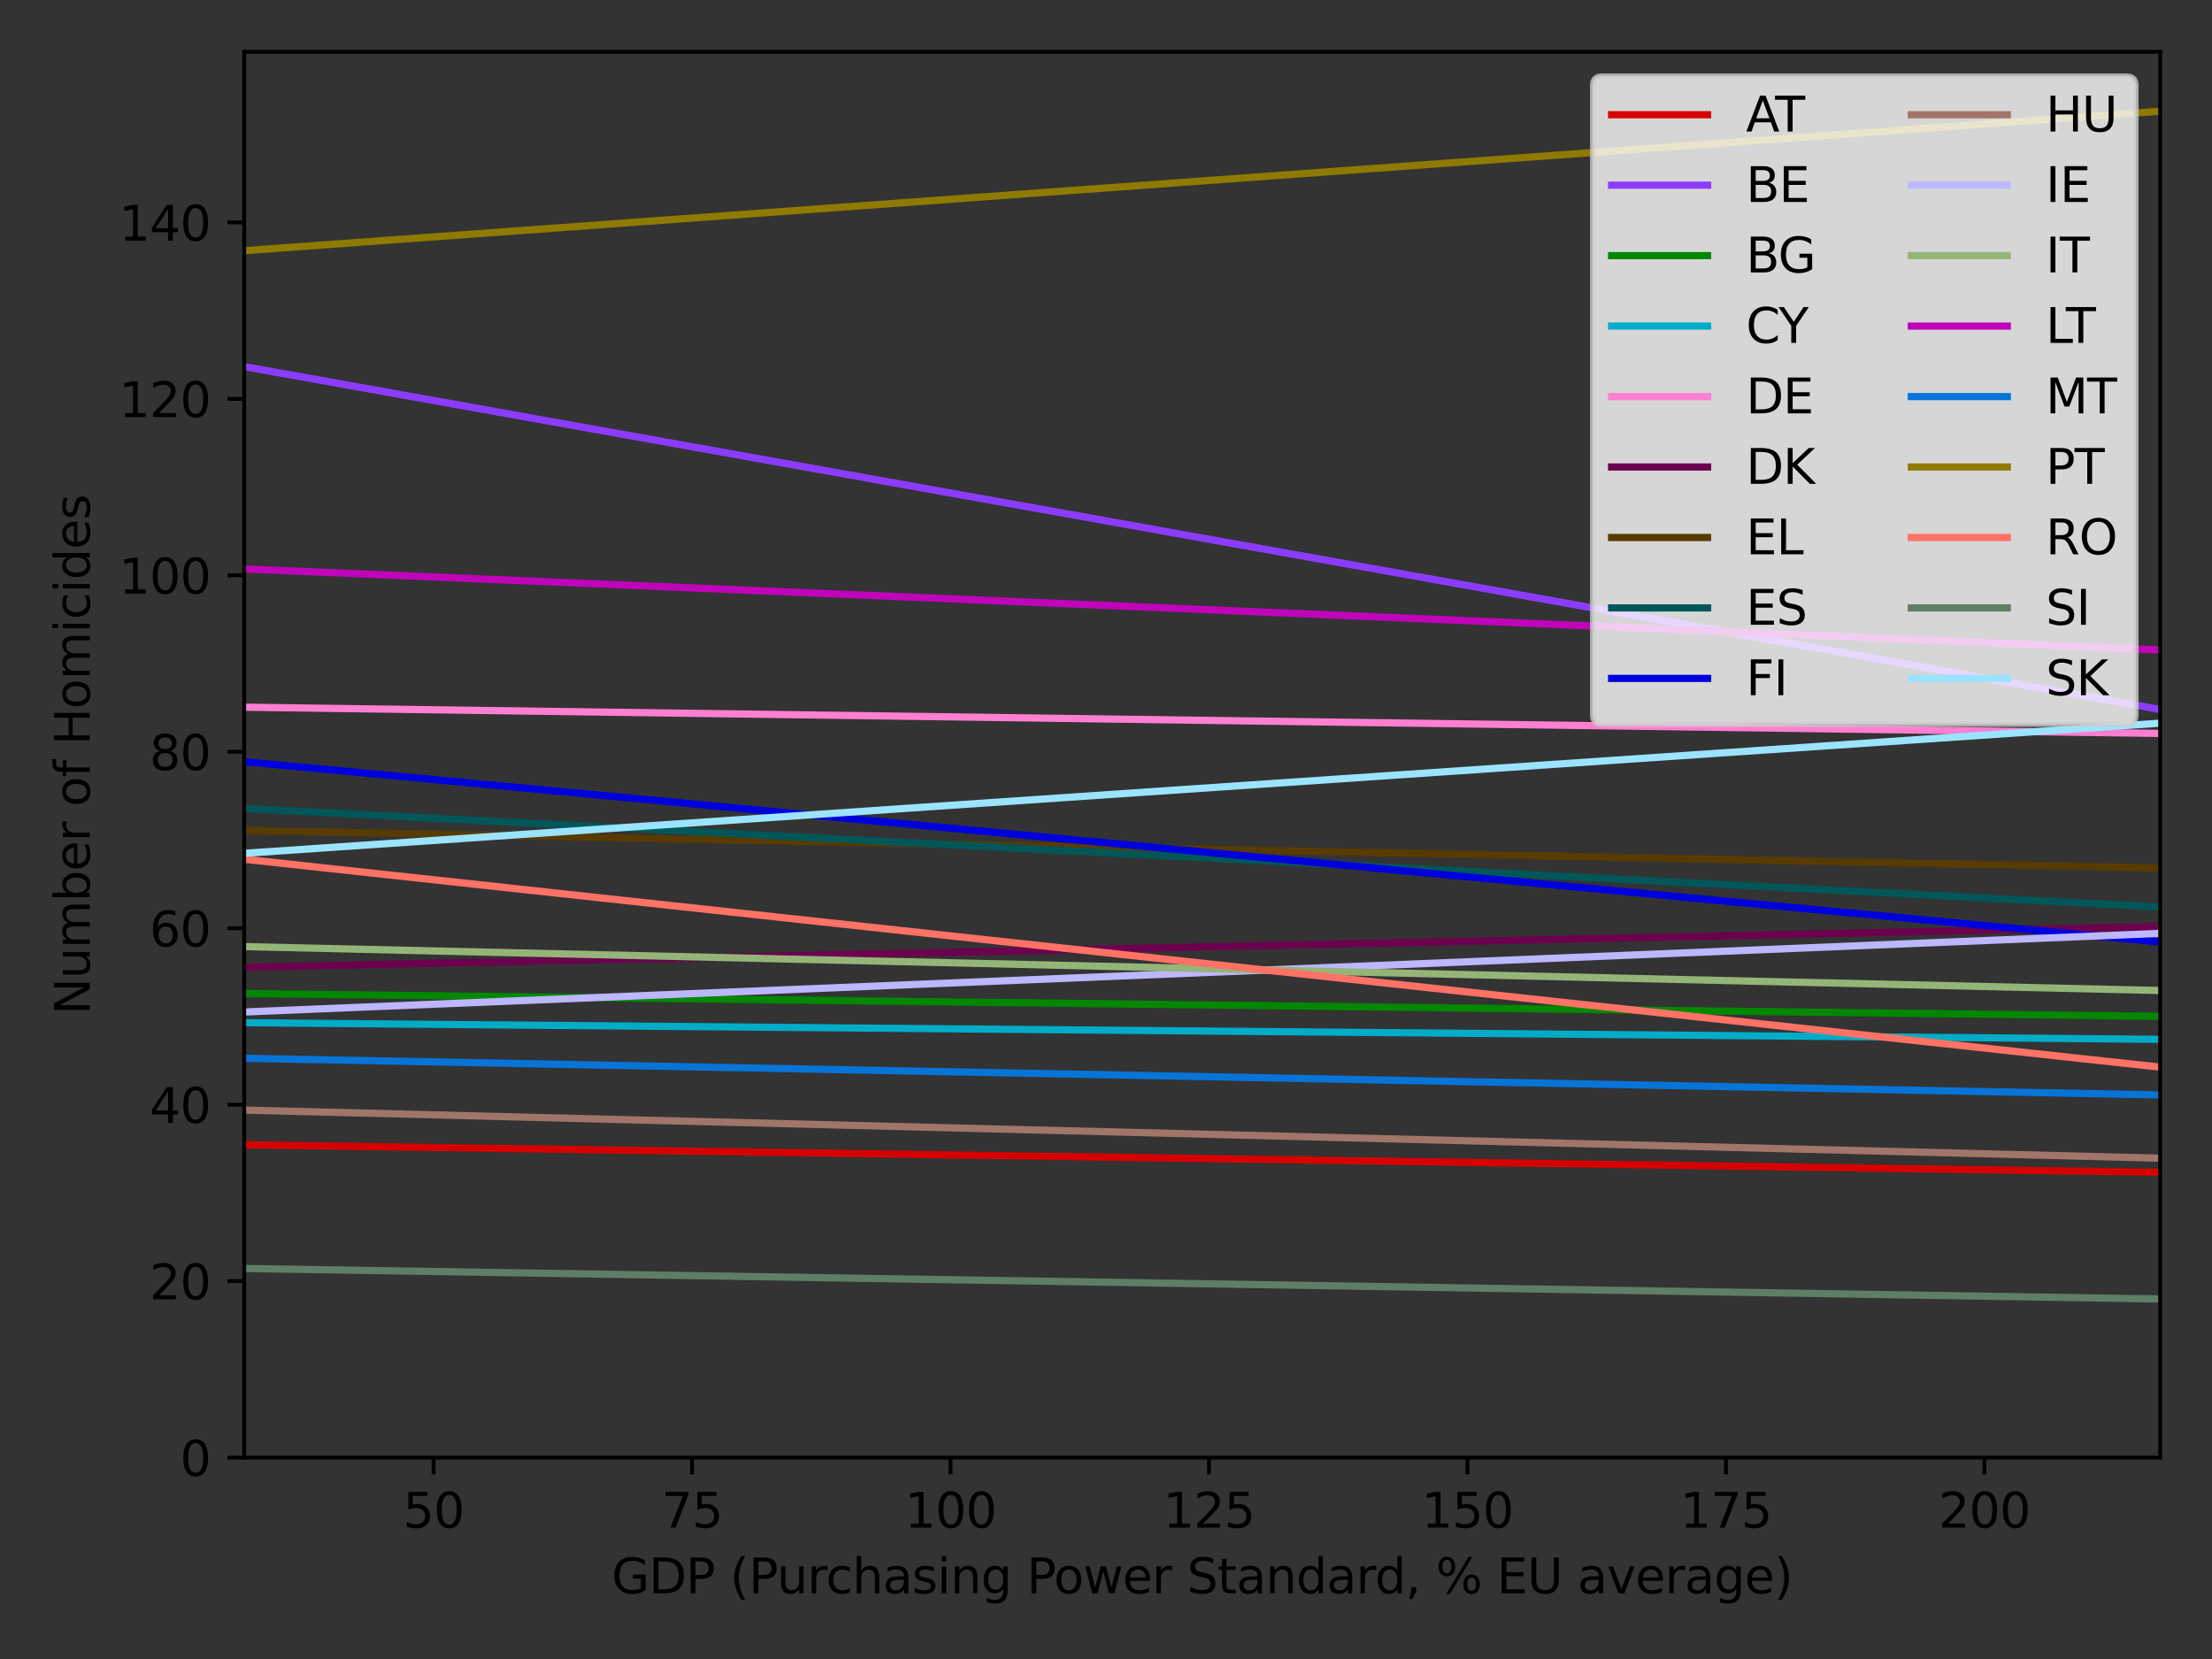 <?xml version="1.0" encoding="utf-8" standalone="no"?>
<!DOCTYPE svg PUBLIC "-//W3C//DTD SVG 1.1//EN"
  "http://www.w3.org/Graphics/SVG/1.1/DTD/svg11.dtd">
<svg xmlns:xlink="http://www.w3.org/1999/xlink" width="460.8pt" height="345.6pt" viewBox="0 0 460.8 345.6" xmlns="http://www.w3.org/2000/svg" version="1.1">
 <rect x="0" y="0" width="460.8" height="345.6" fill="#333333" stroke="none"/>
 <defs>
  <style type="text/css">*{stroke-linejoin: round; stroke-linecap: butt}</style>
 </defs>
 <g id="figure_1">
  <g id="patch_1">
   <path d="M 0 345.6 
L 460.8 345.6 
L 460.8 0 
L 0 0 
L 0 345.6 
z
" style="fill: none"/>
  </g>
  <g id="axes_1">
   <g id="patch_2">
    <path d="M 50.87 303.64 
L 450 303.64 
L 450 10.8 
L 50.87 10.8 
L 50.87 303.64 
z
" style="fill: none"/>
   </g>
   <g id="matplotlib.axis_1">
    <g id="xtick_1">
     <g id="line2d_1">
      <defs>
       <path id="mdf15dbe8ad" d="M 0 0 
L 0 3.5 
" style="stroke: #000000; stroke-width: 0.8"/>
      </defs>
      <g>
       <use xlink:href="#mdf15dbe8ad" x="90.326" y="303.64" style="stroke: #000000; stroke-width: 0.8"/>
      </g>
     </g>
     <g id="text_1">
      <!-- 50 -->
      <g transform="translate(83.964 318.238)scale(0.1 -0.1)">
       <defs>
        <path id="DejaVuSans-35" d="M 691 4666 
L 3169 4666 
L 3169 4134 
L 1269 4134 
L 1269 2991 
Q 1406 3038 1543 3061 
Q 1681 3084 1819 3084 
Q 2600 3084 3056 2656 
Q 3513 2228 3513 1497 
Q 3513 744 3044 326 
Q 2575 -91 1722 -91 
Q 1428 -91 1123 -41 
Q 819 9 494 109 
L 494 744 
Q 775 591 1075 516 
Q 1375 441 1709 441 
Q 2250 441 2565 725 
Q 2881 1009 2881 1497 
Q 2881 1984 2565 2268 
Q 2250 2553 1709 2553 
Q 1456 2553 1204 2497 
Q 953 2441 691 2322 
L 691 4666 
z
" transform="scale(0.016)"/>
        <path id="DejaVuSans-30" d="M 2034 4250 
Q 1547 4250 1301 3770 
Q 1056 3291 1056 2328 
Q 1056 1369 1301 889 
Q 1547 409 2034 409 
Q 2525 409 2770 889 
Q 3016 1369 3016 2328 
Q 3016 3291 2770 3770 
Q 2525 4250 2034 4250 
z
M 2034 4750 
Q 2819 4750 3233 4129 
Q 3647 3509 3647 2328 
Q 3647 1150 3233 529 
Q 2819 -91 2034 -91 
Q 1250 -91 836 529 
Q 422 1150 422 2328 
Q 422 3509 836 4129 
Q 1250 4750 2034 4750 
z
" transform="scale(0.016)"/>
       </defs>
       <use xlink:href="#DejaVuSans-35"/>
       <use xlink:href="#DejaVuSans-30" x="63.623"/>
      </g>
     </g>
    </g>
    <g id="xtick_2">
     <g id="line2d_2">
      <g>
       <use xlink:href="#mdf15dbe8ad" x="144.17" y="303.64" style="stroke: #000000; stroke-width: 0.8"/>
      </g>
     </g>
     <g id="text_2">
      <!-- 75 -->
      <g transform="translate(137.807 318.238)scale(0.1 -0.1)">
       <defs>
        <path id="DejaVuSans-37" d="M 525 4666 
L 3525 4666 
L 3525 4397 
L 1831 0 
L 1172 0 
L 2766 4134 
L 525 4134 
L 525 4666 
z
" transform="scale(0.016)"/>
       </defs>
       <use xlink:href="#DejaVuSans-37"/>
       <use xlink:href="#DejaVuSans-35" x="63.623"/>
      </g>
     </g>
    </g>
    <g id="xtick_3">
     <g id="line2d_3">
      <g>
       <use xlink:href="#mdf15dbe8ad" x="198.013" y="303.64" style="stroke: #000000; stroke-width: 0.8"/>
      </g>
     </g>
     <g id="text_3">
      <!-- 100 -->
      <g transform="translate(188.469 318.238)scale(0.1 -0.1)">
       <defs>
        <path id="DejaVuSans-31" d="M 794 531 
L 1825 531 
L 1825 4091 
L 703 3866 
L 703 4441 
L 1819 4666 
L 2450 4666 
L 2450 531 
L 3481 531 
L 3481 0 
L 794 0 
L 794 531 
z
" transform="scale(0.016)"/>
       </defs>
       <use xlink:href="#DejaVuSans-31"/>
       <use xlink:href="#DejaVuSans-30" x="63.623"/>
       <use xlink:href="#DejaVuSans-30" x="127.246"/>
      </g>
     </g>
    </g>
    <g id="xtick_4">
     <g id="line2d_4">
      <g>
       <use xlink:href="#mdf15dbe8ad" x="251.856" y="303.64" style="stroke: #000000; stroke-width: 0.8"/>
      </g>
     </g>
     <g id="text_4">
      <!-- 125 -->
      <g transform="translate(242.313 318.238)scale(0.1 -0.1)">
       <defs>
        <path id="DejaVuSans-32" d="M 1228 531 
L 3431 531 
L 3431 0 
L 469 0 
L 469 531 
Q 828 903 1448 1529 
Q 2069 2156 2228 2338 
Q 2531 2678 2651 2914 
Q 2772 3150 2772 3378 
Q 2772 3750 2511 3984 
Q 2250 4219 1831 4219 
Q 1534 4219 1204 4116 
Q 875 4013 500 3803 
L 500 4441 
Q 881 4594 1212 4672 
Q 1544 4750 1819 4750 
Q 2544 4750 2975 4387 
Q 3406 4025 3406 3419 
Q 3406 3131 3298 2873 
Q 3191 2616 2906 2266 
Q 2828 2175 2409 1742 
Q 1991 1309 1228 531 
z
" transform="scale(0.016)"/>
       </defs>
       <use xlink:href="#DejaVuSans-31"/>
       <use xlink:href="#DejaVuSans-32" x="63.623"/>
       <use xlink:href="#DejaVuSans-35" x="127.246"/>
      </g>
     </g>
    </g>
    <g id="xtick_5">
     <g id="line2d_5">
      <g>
       <use xlink:href="#mdf15dbe8ad" x="305.7" y="303.64" style="stroke: #000000; stroke-width: 0.8"/>
      </g>
     </g>
     <g id="text_5">
      <!-- 150 -->
      <g transform="translate(296.156 318.238)scale(0.1 -0.1)">
       <use xlink:href="#DejaVuSans-31"/>
       <use xlink:href="#DejaVuSans-35" x="63.623"/>
       <use xlink:href="#DejaVuSans-30" x="127.246"/>
      </g>
     </g>
    </g>
    <g id="xtick_6">
     <g id="line2d_6">
      <g>
       <use xlink:href="#mdf15dbe8ad" x="359.543" y="303.64" style="stroke: #000000; stroke-width: 0.8"/>
      </g>
     </g>
     <g id="text_6">
      <!-- 175 -->
      <g transform="translate(349.999 318.238)scale(0.1 -0.1)">
       <use xlink:href="#DejaVuSans-31"/>
       <use xlink:href="#DejaVuSans-37" x="63.623"/>
       <use xlink:href="#DejaVuSans-35" x="127.246"/>
      </g>
     </g>
    </g>
    <g id="xtick_7">
     <g id="line2d_7">
      <g>
       <use xlink:href="#mdf15dbe8ad" x="413.387" y="303.64" style="stroke: #000000; stroke-width: 0.8"/>
      </g>
     </g>
     <g id="text_7">
      <!-- 200 -->
      <g transform="translate(403.843 318.238)scale(0.1 -0.1)">
       <use xlink:href="#DejaVuSans-32"/>
       <use xlink:href="#DejaVuSans-30" x="63.623"/>
       <use xlink:href="#DejaVuSans-30" x="127.246"/>
      </g>
     </g>
    </g>
    <g id="text_8">
     <!-- GDP (Purchasing Power Standard, % EU average) -->
     <g transform="translate(127.412 331.917)scale(0.1 -0.1)">
      <defs>
       <path id="DejaVuSans-47" d="M 3809 666 
L 3809 1919 
L 2778 1919 
L 2778 2438 
L 4434 2438 
L 4434 434 
Q 4069 175 3628 42 
Q 3188 -91 2688 -91 
Q 1594 -91 976 548 
Q 359 1188 359 2328 
Q 359 3472 976 4111 
Q 1594 4750 2688 4750 
Q 3144 4750 3555 4637 
Q 3966 4525 4313 4306 
L 4313 3634 
Q 3963 3931 3569 4081 
Q 3175 4231 2741 4231 
Q 1884 4231 1454 3753 
Q 1025 3275 1025 2328 
Q 1025 1384 1454 906 
Q 1884 428 2741 428 
Q 3075 428 3337 486 
Q 3600 544 3809 666 
z
" transform="scale(0.016)"/>
       <path id="DejaVuSans-44" d="M 1259 4147 
L 1259 519 
L 2022 519 
Q 2988 519 3436 956 
Q 3884 1394 3884 2338 
Q 3884 3275 3436 3711 
Q 2988 4147 2022 4147 
L 1259 4147 
z
M 628 4666 
L 1925 4666 
Q 3281 4666 3915 4102 
Q 4550 3538 4550 2338 
Q 4550 1131 3912 565 
Q 3275 0 1925 0 
L 628 0 
L 628 4666 
z
" transform="scale(0.016)"/>
       <path id="DejaVuSans-50" d="M 1259 4147 
L 1259 2394 
L 2053 2394 
Q 2494 2394 2734 2622 
Q 2975 2850 2975 3272 
Q 2975 3691 2734 3919 
Q 2494 4147 2053 4147 
L 1259 4147 
z
M 628 4666 
L 2053 4666 
Q 2838 4666 3239 4311 
Q 3641 3956 3641 3272 
Q 3641 2581 3239 2228 
Q 2838 1875 2053 1875 
L 1259 1875 
L 1259 0 
L 628 0 
L 628 4666 
z
" transform="scale(0.016)"/>
       <path id="DejaVuSans-20" transform="scale(0.016)"/>
       <path id="DejaVuSans-28" d="M 1984 4856 
Q 1566 4138 1362 3434 
Q 1159 2731 1159 2009 
Q 1159 1288 1364 580 
Q 1569 -128 1984 -844 
L 1484 -844 
Q 1016 -109 783 600 
Q 550 1309 550 2009 
Q 550 2706 781 3412 
Q 1013 4119 1484 4856 
L 1984 4856 
z
" transform="scale(0.016)"/>
       <path id="DejaVuSans-75" d="M 544 1381 
L 544 3500 
L 1119 3500 
L 1119 1403 
Q 1119 906 1312 657 
Q 1506 409 1894 409 
Q 2359 409 2629 706 
Q 2900 1003 2900 1516 
L 2900 3500 
L 3475 3500 
L 3475 0 
L 2900 0 
L 2900 538 
Q 2691 219 2414 64 
Q 2138 -91 1772 -91 
Q 1169 -91 856 284 
Q 544 659 544 1381 
z
M 1991 3584 
L 1991 3584 
z
" transform="scale(0.016)"/>
       <path id="DejaVuSans-72" d="M 2631 2963 
Q 2534 3019 2420 3045 
Q 2306 3072 2169 3072 
Q 1681 3072 1420 2755 
Q 1159 2438 1159 1844 
L 1159 0 
L 581 0 
L 581 3500 
L 1159 3500 
L 1159 2956 
Q 1341 3275 1631 3429 
Q 1922 3584 2338 3584 
Q 2397 3584 2469 3576 
Q 2541 3569 2628 3553 
L 2631 2963 
z
" transform="scale(0.016)"/>
       <path id="DejaVuSans-63" d="M 3122 3366 
L 3122 2828 
Q 2878 2963 2633 3030 
Q 2388 3097 2138 3097 
Q 1578 3097 1268 2742 
Q 959 2388 959 1747 
Q 959 1106 1268 751 
Q 1578 397 2138 397 
Q 2388 397 2633 464 
Q 2878 531 3122 666 
L 3122 134 
Q 2881 22 2623 -34 
Q 2366 -91 2075 -91 
Q 1284 -91 818 406 
Q 353 903 353 1747 
Q 353 2603 823 3093 
Q 1294 3584 2113 3584 
Q 2378 3584 2631 3529 
Q 2884 3475 3122 3366 
z
" transform="scale(0.016)"/>
       <path id="DejaVuSans-68" d="M 3513 2113 
L 3513 0 
L 2938 0 
L 2938 2094 
Q 2938 2591 2744 2837 
Q 2550 3084 2163 3084 
Q 1697 3084 1428 2787 
Q 1159 2491 1159 1978 
L 1159 0 
L 581 0 
L 581 4863 
L 1159 4863 
L 1159 2956 
Q 1366 3272 1645 3428 
Q 1925 3584 2291 3584 
Q 2894 3584 3203 3211 
Q 3513 2838 3513 2113 
z
" transform="scale(0.016)"/>
       <path id="DejaVuSans-61" d="M 2194 1759 
Q 1497 1759 1228 1600 
Q 959 1441 959 1056 
Q 959 750 1161 570 
Q 1363 391 1709 391 
Q 2188 391 2477 730 
Q 2766 1069 2766 1631 
L 2766 1759 
L 2194 1759 
z
M 3341 1997 
L 3341 0 
L 2766 0 
L 2766 531 
Q 2569 213 2275 61 
Q 1981 -91 1556 -91 
Q 1019 -91 701 211 
Q 384 513 384 1019 
Q 384 1609 779 1909 
Q 1175 2209 1959 2209 
L 2766 2209 
L 2766 2266 
Q 2766 2663 2505 2880 
Q 2244 3097 1772 3097 
Q 1472 3097 1187 3025 
Q 903 2953 641 2809 
L 641 3341 
Q 956 3463 1253 3523 
Q 1550 3584 1831 3584 
Q 2591 3584 2966 3190 
Q 3341 2797 3341 1997 
z
" transform="scale(0.016)"/>
       <path id="DejaVuSans-73" d="M 2834 3397 
L 2834 2853 
Q 2591 2978 2328 3040 
Q 2066 3103 1784 3103 
Q 1356 3103 1142 2972 
Q 928 2841 928 2578 
Q 928 2378 1081 2264 
Q 1234 2150 1697 2047 
L 1894 2003 
Q 2506 1872 2764 1633 
Q 3022 1394 3022 966 
Q 3022 478 2636 193 
Q 2250 -91 1575 -91 
Q 1294 -91 989 -36 
Q 684 19 347 128 
L 347 722 
Q 666 556 975 473 
Q 1284 391 1588 391 
Q 1994 391 2212 530 
Q 2431 669 2431 922 
Q 2431 1156 2273 1281 
Q 2116 1406 1581 1522 
L 1381 1569 
Q 847 1681 609 1914 
Q 372 2147 372 2553 
Q 372 3047 722 3315 
Q 1072 3584 1716 3584 
Q 2034 3584 2315 3537 
Q 2597 3491 2834 3397 
z
" transform="scale(0.016)"/>
       <path id="DejaVuSans-69" d="M 603 3500 
L 1178 3500 
L 1178 0 
L 603 0 
L 603 3500 
z
M 603 4863 
L 1178 4863 
L 1178 4134 
L 603 4134 
L 603 4863 
z
" transform="scale(0.016)"/>
       <path id="DejaVuSans-6e" d="M 3513 2113 
L 3513 0 
L 2938 0 
L 2938 2094 
Q 2938 2591 2744 2837 
Q 2550 3084 2163 3084 
Q 1697 3084 1428 2787 
Q 1159 2491 1159 1978 
L 1159 0 
L 581 0 
L 581 3500 
L 1159 3500 
L 1159 2956 
Q 1366 3272 1645 3428 
Q 1925 3584 2291 3584 
Q 2894 3584 3203 3211 
Q 3513 2838 3513 2113 
z
" transform="scale(0.016)"/>
       <path id="DejaVuSans-67" d="M 2906 1791 
Q 2906 2416 2648 2759 
Q 2391 3103 1925 3103 
Q 1463 3103 1205 2759 
Q 947 2416 947 1791 
Q 947 1169 1205 825 
Q 1463 481 1925 481 
Q 2391 481 2648 825 
Q 2906 1169 2906 1791 
z
M 3481 434 
Q 3481 -459 3084 -895 
Q 2688 -1331 1869 -1331 
Q 1566 -1331 1297 -1286 
Q 1028 -1241 775 -1147 
L 775 -588 
Q 1028 -725 1275 -790 
Q 1522 -856 1778 -856 
Q 2344 -856 2625 -561 
Q 2906 -266 2906 331 
L 2906 616 
Q 2728 306 2450 153 
Q 2172 0 1784 0 
Q 1141 0 747 490 
Q 353 981 353 1791 
Q 353 2603 747 3093 
Q 1141 3584 1784 3584 
Q 2172 3584 2450 3431 
Q 2728 3278 2906 2969 
L 2906 3500 
L 3481 3500 
L 3481 434 
z
" transform="scale(0.016)"/>
       <path id="DejaVuSans-6f" d="M 1959 3097 
Q 1497 3097 1228 2736 
Q 959 2375 959 1747 
Q 959 1119 1226 758 
Q 1494 397 1959 397 
Q 2419 397 2687 759 
Q 2956 1122 2956 1747 
Q 2956 2369 2687 2733 
Q 2419 3097 1959 3097 
z
M 1959 3584 
Q 2709 3584 3137 3096 
Q 3566 2609 3566 1747 
Q 3566 888 3137 398 
Q 2709 -91 1959 -91 
Q 1206 -91 779 398 
Q 353 888 353 1747 
Q 353 2609 779 3096 
Q 1206 3584 1959 3584 
z
" transform="scale(0.016)"/>
       <path id="DejaVuSans-77" d="M 269 3500 
L 844 3500 
L 1563 769 
L 2278 3500 
L 2956 3500 
L 3675 769 
L 4391 3500 
L 4966 3500 
L 4050 0 
L 3372 0 
L 2619 2869 
L 1863 0 
L 1184 0 
L 269 3500 
z
" transform="scale(0.016)"/>
       <path id="DejaVuSans-65" d="M 3597 1894 
L 3597 1613 
L 953 1613 
Q 991 1019 1311 708 
Q 1631 397 2203 397 
Q 2534 397 2845 478 
Q 3156 559 3463 722 
L 3463 178 
Q 3153 47 2828 -22 
Q 2503 -91 2169 -91 
Q 1331 -91 842 396 
Q 353 884 353 1716 
Q 353 2575 817 3079 
Q 1281 3584 2069 3584 
Q 2775 3584 3186 3129 
Q 3597 2675 3597 1894 
z
M 3022 2063 
Q 3016 2534 2758 2815 
Q 2500 3097 2075 3097 
Q 1594 3097 1305 2825 
Q 1016 2553 972 2059 
L 3022 2063 
z
" transform="scale(0.016)"/>
       <path id="DejaVuSans-53" d="M 3425 4513 
L 3425 3897 
Q 3066 4069 2747 4153 
Q 2428 4238 2131 4238 
Q 1616 4238 1336 4038 
Q 1056 3838 1056 3469 
Q 1056 3159 1242 3001 
Q 1428 2844 1947 2747 
L 2328 2669 
Q 3034 2534 3370 2195 
Q 3706 1856 3706 1288 
Q 3706 609 3251 259 
Q 2797 -91 1919 -91 
Q 1588 -91 1214 -16 
Q 841 59 441 206 
L 441 856 
Q 825 641 1194 531 
Q 1563 422 1919 422 
Q 2459 422 2753 634 
Q 3047 847 3047 1241 
Q 3047 1584 2836 1778 
Q 2625 1972 2144 2069 
L 1759 2144 
Q 1053 2284 737 2584 
Q 422 2884 422 3419 
Q 422 4038 858 4394 
Q 1294 4750 2059 4750 
Q 2388 4750 2728 4690 
Q 3069 4631 3425 4513 
z
" transform="scale(0.016)"/>
       <path id="DejaVuSans-74" d="M 1172 4494 
L 1172 3500 
L 2356 3500 
L 2356 3053 
L 1172 3053 
L 1172 1153 
Q 1172 725 1289 603 
Q 1406 481 1766 481 
L 2356 481 
L 2356 0 
L 1766 0 
Q 1100 0 847 248 
Q 594 497 594 1153 
L 594 3053 
L 172 3053 
L 172 3500 
L 594 3500 
L 594 4494 
L 1172 4494 
z
" transform="scale(0.016)"/>
       <path id="DejaVuSans-64" d="M 2906 2969 
L 2906 4863 
L 3481 4863 
L 3481 0 
L 2906 0 
L 2906 525 
Q 2725 213 2448 61 
Q 2172 -91 1784 -91 
Q 1150 -91 751 415 
Q 353 922 353 1747 
Q 353 2572 751 3078 
Q 1150 3584 1784 3584 
Q 2172 3584 2448 3432 
Q 2725 3281 2906 2969 
z
M 947 1747 
Q 947 1113 1208 752 
Q 1469 391 1925 391 
Q 2381 391 2643 752 
Q 2906 1113 2906 1747 
Q 2906 2381 2643 2742 
Q 2381 3103 1925 3103 
Q 1469 3103 1208 2742 
Q 947 2381 947 1747 
z
" transform="scale(0.016)"/>
       <path id="DejaVuSans-2c" d="M 750 794 
L 1409 794 
L 1409 256 
L 897 -744 
L 494 -744 
L 750 256 
L 750 794 
z
" transform="scale(0.016)"/>
       <path id="DejaVuSans-25" d="M 4653 2053 
Q 4381 2053 4226 1822 
Q 4072 1591 4072 1178 
Q 4072 772 4226 539 
Q 4381 306 4653 306 
Q 4919 306 5073 539 
Q 5228 772 5228 1178 
Q 5228 1588 5073 1820 
Q 4919 2053 4653 2053 
z
M 4653 2450 
Q 5147 2450 5437 2106 
Q 5728 1763 5728 1178 
Q 5728 594 5436 251 
Q 5144 -91 4653 -91 
Q 4153 -91 3862 251 
Q 3572 594 3572 1178 
Q 3572 1766 3864 2108 
Q 4156 2450 4653 2450 
z
M 1428 4353 
Q 1159 4353 1004 4120 
Q 850 3888 850 3481 
Q 850 3069 1003 2837 
Q 1156 2606 1428 2606 
Q 1700 2606 1854 2837 
Q 2009 3069 2009 3481 
Q 2009 3884 1853 4118 
Q 1697 4353 1428 4353 
z
M 4250 4750 
L 4750 4750 
L 1831 -91 
L 1331 -91 
L 4250 4750 
z
M 1428 4750 
Q 1922 4750 2215 4408 
Q 2509 4066 2509 3481 
Q 2509 2891 2217 2550 
Q 1925 2209 1428 2209 
Q 931 2209 642 2551 
Q 353 2894 353 3481 
Q 353 4063 643 4406 
Q 934 4750 1428 4750 
z
" transform="scale(0.016)"/>
       <path id="DejaVuSans-45" d="M 628 4666 
L 3578 4666 
L 3578 4134 
L 1259 4134 
L 1259 2753 
L 3481 2753 
L 3481 2222 
L 1259 2222 
L 1259 531 
L 3634 531 
L 3634 0 
L 628 0 
L 628 4666 
z
" transform="scale(0.016)"/>
       <path id="DejaVuSans-55" d="M 556 4666 
L 1191 4666 
L 1191 1831 
Q 1191 1081 1462 751 
Q 1734 422 2344 422 
Q 2950 422 3222 751 
Q 3494 1081 3494 1831 
L 3494 4666 
L 4128 4666 
L 4128 1753 
Q 4128 841 3676 375 
Q 3225 -91 2344 -91 
Q 1459 -91 1007 375 
Q 556 841 556 1753 
L 556 4666 
z
" transform="scale(0.016)"/>
       <path id="DejaVuSans-76" d="M 191 3500 
L 800 3500 
L 1894 563 
L 2988 3500 
L 3597 3500 
L 2284 0 
L 1503 0 
L 191 3500 
z
" transform="scale(0.016)"/>
       <path id="DejaVuSans-29" d="M 513 4856 
L 1013 4856 
Q 1481 4119 1714 3412 
Q 1947 2706 1947 2009 
Q 1947 1309 1714 600 
Q 1481 -109 1013 -844 
L 513 -844 
Q 928 -128 1133 580 
Q 1338 1288 1338 2009 
Q 1338 2731 1133 3434 
Q 928 4138 513 4856 
z
" transform="scale(0.016)"/>
      </defs>
      <use xlink:href="#DejaVuSans-47"/>
      <use xlink:href="#DejaVuSans-44" x="77.49"/>
      <use xlink:href="#DejaVuSans-50" x="154.492"/>
      <use xlink:href="#DejaVuSans-20" x="214.795"/>
      <use xlink:href="#DejaVuSans-28" x="246.582"/>
      <use xlink:href="#DejaVuSans-50" x="285.596"/>
      <use xlink:href="#DejaVuSans-75" x="344.148"/>
      <use xlink:href="#DejaVuSans-72" x="407.527"/>
      <use xlink:href="#DejaVuSans-63" x="446.391"/>
      <use xlink:href="#DejaVuSans-68" x="501.371"/>
      <use xlink:href="#DejaVuSans-61" x="564.75"/>
      <use xlink:href="#DejaVuSans-73" x="626.029"/>
      <use xlink:href="#DejaVuSans-69" x="678.129"/>
      <use xlink:href="#DejaVuSans-6e" x="705.912"/>
      <use xlink:href="#DejaVuSans-67" x="769.291"/>
      <use xlink:href="#DejaVuSans-20" x="832.768"/>
      <use xlink:href="#DejaVuSans-50" x="864.555"/>
      <use xlink:href="#DejaVuSans-6f" x="921.232"/>
      <use xlink:href="#DejaVuSans-77" x="982.414"/>
      <use xlink:href="#DejaVuSans-65" x="1064.201"/>
      <use xlink:href="#DejaVuSans-72" x="1125.725"/>
      <use xlink:href="#DejaVuSans-20" x="1166.838"/>
      <use xlink:href="#DejaVuSans-53" x="1198.625"/>
      <use xlink:href="#DejaVuSans-74" x="1262.102"/>
      <use xlink:href="#DejaVuSans-61" x="1301.311"/>
      <use xlink:href="#DejaVuSans-6e" x="1362.59"/>
      <use xlink:href="#DejaVuSans-64" x="1425.969"/>
      <use xlink:href="#DejaVuSans-61" x="1489.445"/>
      <use xlink:href="#DejaVuSans-72" x="1550.725"/>
      <use xlink:href="#DejaVuSans-64" x="1590.088"/>
      <use xlink:href="#DejaVuSans-2c" x="1653.564"/>
      <use xlink:href="#DejaVuSans-20" x="1685.352"/>
      <use xlink:href="#DejaVuSans-25" x="1717.139"/>
      <use xlink:href="#DejaVuSans-20" x="1812.158"/>
      <use xlink:href="#DejaVuSans-45" x="1843.945"/>
      <use xlink:href="#DejaVuSans-55" x="1907.129"/>
      <use xlink:href="#DejaVuSans-20" x="1980.322"/>
      <use xlink:href="#DejaVuSans-61" x="2012.109"/>
      <use xlink:href="#DejaVuSans-76" x="2073.389"/>
      <use xlink:href="#DejaVuSans-65" x="2132.568"/>
      <use xlink:href="#DejaVuSans-72" x="2194.092"/>
      <use xlink:href="#DejaVuSans-61" x="2235.205"/>
      <use xlink:href="#DejaVuSans-67" x="2296.484"/>
      <use xlink:href="#DejaVuSans-65" x="2359.961"/>
      <use xlink:href="#DejaVuSans-29" x="2421.484"/>
     </g>
    </g>
   </g>
   <g id="matplotlib.axis_2">
    <g id="ytick_1">
     <g id="line2d_8">
      <defs>
       <path id="mfe1b540180" d="M 0 0 
L -3.5 0 
" style="stroke: #000000; stroke-width: 0.8"/>
      </defs>
      <g>
       <use xlink:href="#mfe1b540180" x="50.87" y="303.64" style="stroke: #000000; stroke-width: 0.8"/>
      </g>
     </g>
     <g id="text_9">
      <!-- 0 -->
      <g transform="translate(37.508 307.439)scale(0.1 -0.1)">
       <use xlink:href="#DejaVuSans-30"/>
      </g>
     </g>
    </g>
    <g id="ytick_2">
     <g id="line2d_9">
      <g>
       <use xlink:href="#mfe1b540180" x="50.87" y="266.882" style="stroke: #000000; stroke-width: 0.8"/>
      </g>
     </g>
     <g id="text_10">
      <!-- 20 -->
      <g transform="translate(31.145 270.681)scale(0.1 -0.1)">
       <use xlink:href="#DejaVuSans-32"/>
       <use xlink:href="#DejaVuSans-30" x="63.623"/>
      </g>
     </g>
    </g>
    <g id="ytick_3">
     <g id="line2d_10">
      <g>
       <use xlink:href="#mfe1b540180" x="50.87" y="230.124" style="stroke: #000000; stroke-width: 0.8"/>
      </g>
     </g>
     <g id="text_11">
      <!-- 40 -->
      <g transform="translate(31.145 233.923)scale(0.1 -0.1)">
       <defs>
        <path id="DejaVuSans-34" d="M 2419 4116 
L 825 1625 
L 2419 1625 
L 2419 4116 
z
M 2253 4666 
L 3047 4666 
L 3047 1625 
L 3713 1625 
L 3713 1100 
L 3047 1100 
L 3047 0 
L 2419 0 
L 2419 1100 
L 313 1100 
L 313 1709 
L 2253 4666 
z
" transform="scale(0.016)"/>
       </defs>
       <use xlink:href="#DejaVuSans-34"/>
       <use xlink:href="#DejaVuSans-30" x="63.623"/>
      </g>
     </g>
    </g>
    <g id="ytick_4">
     <g id="line2d_11">
      <g>
       <use xlink:href="#mfe1b540180" x="50.87" y="193.366" style="stroke: #000000; stroke-width: 0.8"/>
      </g>
     </g>
     <g id="text_12">
      <!-- 60 -->
      <g transform="translate(31.145 197.165)scale(0.1 -0.1)">
       <defs>
        <path id="DejaVuSans-36" d="M 2113 2584 
Q 1688 2584 1439 2293 
Q 1191 2003 1191 1497 
Q 1191 994 1439 701 
Q 1688 409 2113 409 
Q 2538 409 2786 701 
Q 3034 994 3034 1497 
Q 3034 2003 2786 2293 
Q 2538 2584 2113 2584 
z
M 3366 4563 
L 3366 3988 
Q 3128 4100 2886 4159 
Q 2644 4219 2406 4219 
Q 1781 4219 1451 3797 
Q 1122 3375 1075 2522 
Q 1259 2794 1537 2939 
Q 1816 3084 2150 3084 
Q 2853 3084 3261 2657 
Q 3669 2231 3669 1497 
Q 3669 778 3244 343 
Q 2819 -91 2113 -91 
Q 1303 -91 875 529 
Q 447 1150 447 2328 
Q 447 3434 972 4092 
Q 1497 4750 2381 4750 
Q 2619 4750 2861 4703 
Q 3103 4656 3366 4563 
z
" transform="scale(0.016)"/>
       </defs>
       <use xlink:href="#DejaVuSans-36"/>
       <use xlink:href="#DejaVuSans-30" x="63.623"/>
      </g>
     </g>
    </g>
    <g id="ytick_5">
     <g id="line2d_12">
      <g>
       <use xlink:href="#mfe1b540180" x="50.87" y="156.607" style="stroke: #000000; stroke-width: 0.8"/>
      </g>
     </g>
     <g id="text_13">
      <!-- 80 -->
      <g transform="translate(31.145 160.407)scale(0.1 -0.1)">
       <defs>
        <path id="DejaVuSans-38" d="M 2034 2216 
Q 1584 2216 1326 1975 
Q 1069 1734 1069 1313 
Q 1069 891 1326 650 
Q 1584 409 2034 409 
Q 2484 409 2743 651 
Q 3003 894 3003 1313 
Q 3003 1734 2745 1975 
Q 2488 2216 2034 2216 
z
M 1403 2484 
Q 997 2584 770 2862 
Q 544 3141 544 3541 
Q 544 4100 942 4425 
Q 1341 4750 2034 4750 
Q 2731 4750 3128 4425 
Q 3525 4100 3525 3541 
Q 3525 3141 3298 2862 
Q 3072 2584 2669 2484 
Q 3125 2378 3379 2068 
Q 3634 1759 3634 1313 
Q 3634 634 3220 271 
Q 2806 -91 2034 -91 
Q 1263 -91 848 271 
Q 434 634 434 1313 
Q 434 1759 690 2068 
Q 947 2378 1403 2484 
z
M 1172 3481 
Q 1172 3119 1398 2916 
Q 1625 2713 2034 2713 
Q 2441 2713 2670 2916 
Q 2900 3119 2900 3481 
Q 2900 3844 2670 4047 
Q 2441 4250 2034 4250 
Q 1625 4250 1398 4047 
Q 1172 3844 1172 3481 
z
" transform="scale(0.016)"/>
       </defs>
       <use xlink:href="#DejaVuSans-38"/>
       <use xlink:href="#DejaVuSans-30" x="63.623"/>
      </g>
     </g>
    </g>
    <g id="ytick_6">
     <g id="line2d_13">
      <g>
       <use xlink:href="#mfe1b540180" x="50.87" y="119.849" style="stroke: #000000; stroke-width: 0.8"/>
      </g>
     </g>
     <g id="text_14">
      <!-- 100 -->
      <g transform="translate(24.782 123.649)scale(0.1 -0.1)">
       <use xlink:href="#DejaVuSans-31"/>
       <use xlink:href="#DejaVuSans-30" x="63.623"/>
       <use xlink:href="#DejaVuSans-30" x="127.246"/>
      </g>
     </g>
    </g>
    <g id="ytick_7">
     <g id="line2d_14">
      <g>
       <use xlink:href="#mfe1b540180" x="50.87" y="83.091" style="stroke: #000000; stroke-width: 0.8"/>
      </g>
     </g>
     <g id="text_15">
      <!-- 120 -->
      <g transform="translate(24.782 86.89)scale(0.1 -0.1)">
       <use xlink:href="#DejaVuSans-31"/>
       <use xlink:href="#DejaVuSans-32" x="63.623"/>
       <use xlink:href="#DejaVuSans-30" x="127.246"/>
      </g>
     </g>
    </g>
    <g id="ytick_8">
     <g id="line2d_15">
      <g>
       <use xlink:href="#mfe1b540180" x="50.87" y="46.333" style="stroke: #000000; stroke-width: 0.8"/>
      </g>
     </g>
     <g id="text_16">
      <!-- 140 -->
      <g transform="translate(24.782 50.132)scale(0.1 -0.1)">
       <use xlink:href="#DejaVuSans-31"/>
       <use xlink:href="#DejaVuSans-34" x="63.623"/>
       <use xlink:href="#DejaVuSans-30" x="127.246"/>
      </g>
     </g>
    </g>
    <g id="text_17">
     <!-- Number of Homicides -->
     <g transform="translate(18.703 211.376)rotate(-90)scale(0.1 -0.1)">
      <defs>
       <path id="DejaVuSans-4e" d="M 628 4666 
L 1478 4666 
L 3547 763 
L 3547 4666 
L 4159 4666 
L 4159 0 
L 3309 0 
L 1241 3903 
L 1241 0 
L 628 0 
L 628 4666 
z
" transform="scale(0.016)"/>
       <path id="DejaVuSans-6d" d="M 3328 2828 
Q 3544 3216 3844 3400 
Q 4144 3584 4550 3584 
Q 5097 3584 5394 3201 
Q 5691 2819 5691 2113 
L 5691 0 
L 5113 0 
L 5113 2094 
Q 5113 2597 4934 2840 
Q 4756 3084 4391 3084 
Q 3944 3084 3684 2787 
Q 3425 2491 3425 1978 
L 3425 0 
L 2847 0 
L 2847 2094 
Q 2847 2600 2669 2842 
Q 2491 3084 2119 3084 
Q 1678 3084 1418 2786 
Q 1159 2488 1159 1978 
L 1159 0 
L 581 0 
L 581 3500 
L 1159 3500 
L 1159 2956 
Q 1356 3278 1631 3431 
Q 1906 3584 2284 3584 
Q 2666 3584 2933 3390 
Q 3200 3197 3328 2828 
z
" transform="scale(0.016)"/>
       <path id="DejaVuSans-62" d="M 3116 1747 
Q 3116 2381 2855 2742 
Q 2594 3103 2138 3103 
Q 1681 3103 1420 2742 
Q 1159 2381 1159 1747 
Q 1159 1113 1420 752 
Q 1681 391 2138 391 
Q 2594 391 2855 752 
Q 3116 1113 3116 1747 
z
M 1159 2969 
Q 1341 3281 1617 3432 
Q 1894 3584 2278 3584 
Q 2916 3584 3314 3078 
Q 3713 2572 3713 1747 
Q 3713 922 3314 415 
Q 2916 -91 2278 -91 
Q 1894 -91 1617 61 
Q 1341 213 1159 525 
L 1159 0 
L 581 0 
L 581 4863 
L 1159 4863 
L 1159 2969 
z
" transform="scale(0.016)"/>
       <path id="DejaVuSans-66" d="M 2375 4863 
L 2375 4384 
L 1825 4384 
Q 1516 4384 1395 4259 
Q 1275 4134 1275 3809 
L 1275 3500 
L 2222 3500 
L 2222 3053 
L 1275 3053 
L 1275 0 
L 697 0 
L 697 3053 
L 147 3053 
L 147 3500 
L 697 3500 
L 697 3744 
Q 697 4328 969 4595 
Q 1241 4863 1831 4863 
L 2375 4863 
z
" transform="scale(0.016)"/>
       <path id="DejaVuSans-48" d="M 628 4666 
L 1259 4666 
L 1259 2753 
L 3553 2753 
L 3553 4666 
L 4184 4666 
L 4184 0 
L 3553 0 
L 3553 2222 
L 1259 2222 
L 1259 0 
L 628 0 
L 628 4666 
z
" transform="scale(0.016)"/>
      </defs>
      <use xlink:href="#DejaVuSans-4e"/>
      <use xlink:href="#DejaVuSans-75" x="74.805"/>
      <use xlink:href="#DejaVuSans-6d" x="138.184"/>
      <use xlink:href="#DejaVuSans-62" x="235.596"/>
      <use xlink:href="#DejaVuSans-65" x="299.072"/>
      <use xlink:href="#DejaVuSans-72" x="360.596"/>
      <use xlink:href="#DejaVuSans-20" x="401.709"/>
      <use xlink:href="#DejaVuSans-6f" x="433.496"/>
      <use xlink:href="#DejaVuSans-66" x="494.678"/>
      <use xlink:href="#DejaVuSans-20" x="529.883"/>
      <use xlink:href="#DejaVuSans-48" x="561.67"/>
      <use xlink:href="#DejaVuSans-6f" x="636.865"/>
      <use xlink:href="#DejaVuSans-6d" x="698.047"/>
      <use xlink:href="#DejaVuSans-69" x="795.459"/>
      <use xlink:href="#DejaVuSans-63" x="823.242"/>
      <use xlink:href="#DejaVuSans-69" x="878.223"/>
      <use xlink:href="#DejaVuSans-64" x="906.006"/>
      <use xlink:href="#DejaVuSans-65" x="969.482"/>
      <use xlink:href="#DejaVuSans-73" x="1031.006"/>
     </g>
    </g>
   </g>
   <g id="line2d_16">
    <path d="M 50.87 238.471 
L 59.016 238.588 
L 67.161 238.706 
L 75.307 238.823 
L 83.452 238.94 
L 91.598 239.057 
L 99.743 239.174 
L 107.889 239.292 
L 116.034 239.409 
L 124.18 239.526 
L 132.325 239.643 
L 140.471 239.76 
L 148.616 239.877 
L 156.762 239.995 
L 164.907 240.112 
L 173.053 240.229 
L 181.198 240.346 
L 189.344 240.463 
L 197.489 240.58 
L 205.635 240.698 
L 213.78 240.815 
L 221.926 240.932 
L 230.071 241.049 
L 238.217 241.166 
L 246.362 241.284 
L 254.508 241.401 
L 262.653 241.518 
L 270.799 241.635 
L 278.944 241.752 
L 287.09 241.869 
L 295.235 241.987 
L 303.381 242.104 
L 311.526 242.221 
L 319.672 242.338 
L 327.817 242.455 
L 335.963 242.573 
L 344.108 242.69 
L 352.254 242.807 
L 360.399 242.924 
L 368.545 243.041 
L 376.69 243.158 
L 384.836 243.276 
L 392.981 243.393 
L 401.127 243.51 
L 409.272 243.627 
L 417.418 243.744 
L 425.563 243.862 
L 433.709 243.979 
L 441.854 244.096 
L 450 244.213 
" clip-path="url(#p8af53b835c)" style="fill: none; stroke: #d70000; stroke-width: 1.5; stroke-linecap: square"/>
   </g>
   <g id="line2d_17">
    <path d="M 50.87 76.371 
L 59.016 77.829 
L 67.161 79.286 
L 75.307 80.744 
L 83.452 82.202 
L 91.598 83.659 
L 99.743 85.117 
L 107.889 86.575 
L 116.034 88.032 
L 124.18 89.49 
L 132.325 90.948 
L 140.471 92.405 
L 148.616 93.863 
L 156.762 95.321 
L 164.907 96.778 
L 173.053 98.236 
L 181.198 99.694 
L 189.344 101.151 
L 197.489 102.609 
L 205.635 104.067 
L 213.78 105.524 
L 221.926 106.982 
L 230.071 108.44 
L 238.217 109.897 
L 246.362 111.355 
L 254.508 112.813 
L 262.653 114.27 
L 270.799 115.728 
L 278.944 117.186 
L 287.09 118.643 
L 295.235 120.101 
L 303.381 121.559 
L 311.526 123.016 
L 319.672 124.474 
L 327.817 125.931 
L 335.963 127.389 
L 344.108 128.847 
L 352.254 130.304 
L 360.399 131.762 
L 368.545 133.22 
L 376.69 134.677 
L 384.836 136.135 
L 392.981 137.593 
L 401.127 139.05 
L 409.272 140.508 
L 417.418 141.966 
L 425.563 143.423 
L 433.709 144.881 
L 441.854 146.339 
L 450 147.796 
" clip-path="url(#p8af53b835c)" style="fill: none; stroke: #8c3cff; stroke-width: 1.5; stroke-linecap: square"/>
   </g>
   <g id="line2d_18">
    <path d="M 50.87 206.966 
L 59.016 207.063 
L 67.161 207.16 
L 75.307 207.257 
L 83.452 207.354 
L 91.598 207.451 
L 99.743 207.548 
L 107.889 207.644 
L 116.034 207.741 
L 124.18 207.838 
L 132.325 207.935 
L 140.471 208.032 
L 148.616 208.129 
L 156.762 208.226 
L 164.907 208.323 
L 173.053 208.42 
L 181.198 208.517 
L 189.344 208.614 
L 197.489 208.711 
L 205.635 208.808 
L 213.78 208.905 
L 221.926 209.002 
L 230.071 209.099 
L 238.217 209.196 
L 246.362 209.293 
L 254.508 209.39 
L 262.653 209.487 
L 270.799 209.583 
L 278.944 209.68 
L 287.09 209.777 
L 295.235 209.874 
L 303.381 209.971 
L 311.526 210.068 
L 319.672 210.165 
L 327.817 210.262 
L 335.963 210.359 
L 344.108 210.456 
L 352.254 210.553 
L 360.399 210.65 
L 368.545 210.747 
L 376.69 210.844 
L 384.836 210.941 
L 392.981 211.038 
L 401.127 211.135 
L 409.272 211.232 
L 417.418 211.329 
L 425.563 211.426 
L 433.709 211.522 
L 441.854 211.619 
L 450 211.716 
" clip-path="url(#p8af53b835c)" style="fill: none; stroke: #028800; stroke-width: 1.5; stroke-linecap: square"/>
   </g>
   <g id="line2d_19">
    <path d="M 50.87 213.046 
L 59.016 213.117 
L 67.161 213.188 
L 75.307 213.258 
L 83.452 213.329 
L 91.598 213.4 
L 99.743 213.471 
L 107.889 213.541 
L 116.034 213.612 
L 124.18 213.683 
L 132.325 213.753 
L 140.471 213.824 
L 148.616 213.895 
L 156.762 213.966 
L 164.907 214.036 
L 173.053 214.107 
L 181.198 214.178 
L 189.344 214.248 
L 197.489 214.319 
L 205.635 214.39 
L 213.78 214.461 
L 221.926 214.531 
L 230.071 214.602 
L 238.217 214.673 
L 246.362 214.743 
L 254.508 214.814 
L 262.653 214.885 
L 270.799 214.956 
L 278.944 215.026 
L 287.09 215.097 
L 295.235 215.168 
L 303.381 215.238 
L 311.526 215.309 
L 319.672 215.38 
L 327.817 215.451 
L 335.963 215.521 
L 344.108 215.592 
L 352.254 215.663 
L 360.399 215.733 
L 368.545 215.804 
L 376.69 215.875 
L 384.836 215.946 
L 392.981 216.016 
L 401.127 216.087 
L 409.272 216.158 
L 417.418 216.228 
L 425.563 216.299 
L 433.709 216.37 
L 441.854 216.441 
L 450 216.511 
" clip-path="url(#p8af53b835c)" style="fill: none; stroke: #00acc7; stroke-width: 1.5; stroke-linecap: square"/>
   </g>
   <g id="line2d_20">
    <path d="M 50.87 147.32 
L 59.016 147.431 
L 67.161 147.542 
L 75.307 147.654 
L 83.452 147.765 
L 91.598 147.877 
L 99.743 147.988 
L 107.889 148.1 
L 116.034 148.211 
L 124.18 148.323 
L 132.325 148.434 
L 140.471 148.546 
L 148.616 148.657 
L 156.762 148.769 
L 164.907 148.88 
L 173.053 148.992 
L 181.198 149.103 
L 189.344 149.214 
L 197.489 149.326 
L 205.635 149.437 
L 213.78 149.549 
L 221.926 149.66 
L 230.071 149.772 
L 238.217 149.883 
L 246.362 149.995 
L 254.508 150.106 
L 262.653 150.218 
L 270.799 150.329 
L 278.944 150.441 
L 287.09 150.552 
L 295.235 150.663 
L 303.381 150.775 
L 311.526 150.886 
L 319.672 150.998 
L 327.817 151.109 
L 335.963 151.221 
L 344.108 151.332 
L 352.254 151.444 
L 360.399 151.555 
L 368.545 151.667 
L 376.69 151.778 
L 384.836 151.89 
L 392.981 152.001 
L 401.127 152.113 
L 409.272 152.224 
L 417.418 152.335 
L 425.563 152.447 
L 433.709 152.558 
L 441.854 152.67 
L 450 152.781 
" clip-path="url(#p8af53b835c)" style="fill: none; stroke: #ff7fd1; stroke-width: 1.5; stroke-linecap: square"/>
   </g>
   <g id="line2d_21">
    <path d="M 50.87 201.504 
L 59.016 201.331 
L 67.161 201.158 
L 75.307 200.985 
L 83.452 200.812 
L 91.598 200.639 
L 99.743 200.466 
L 107.889 200.293 
L 116.034 200.12 
L 124.18 199.947 
L 132.325 199.775 
L 140.471 199.602 
L 148.616 199.429 
L 156.762 199.256 
L 164.907 199.083 
L 173.053 198.91 
L 181.198 198.737 
L 189.344 198.564 
L 197.489 198.391 
L 205.635 198.218 
L 213.78 198.045 
L 221.926 197.872 
L 230.071 197.699 
L 238.217 197.526 
L 246.362 197.353 
L 254.508 197.18 
L 262.653 197.007 
L 270.799 196.834 
L 278.944 196.661 
L 287.09 196.489 
L 295.235 196.316 
L 303.381 196.143 
L 311.526 195.97 
L 319.672 195.797 
L 327.817 195.624 
L 335.963 195.451 
L 344.108 195.278 
L 352.254 195.105 
L 360.399 194.932 
L 368.545 194.759 
L 376.69 194.586 
L 384.836 194.413 
L 392.981 194.24 
L 401.127 194.067 
L 409.272 193.894 
L 417.418 193.721 
L 425.563 193.548 
L 433.709 193.376 
L 441.854 193.203 
L 450 193.03 
" clip-path="url(#p8af53b835c)" style="fill: none; stroke: #6c004f; stroke-width: 1.5; stroke-linecap: square"/>
   </g>
   <g id="line2d_22">
    <path d="M 50.87 172.996 
L 59.016 173.155 
L 67.161 173.315 
L 75.307 173.474 
L 83.452 173.634 
L 91.598 173.794 
L 99.743 173.953 
L 107.889 174.113 
L 116.034 174.272 
L 124.18 174.432 
L 132.325 174.591 
L 140.471 174.751 
L 148.616 174.91 
L 156.762 175.07 
L 164.907 175.23 
L 173.053 175.389 
L 181.198 175.549 
L 189.344 175.708 
L 197.489 175.868 
L 205.635 176.027 
L 213.78 176.187 
L 221.926 176.347 
L 230.071 176.506 
L 238.217 176.666 
L 246.362 176.825 
L 254.508 176.985 
L 262.653 177.144 
L 270.799 177.304 
L 278.944 177.463 
L 287.09 177.623 
L 295.235 177.783 
L 303.381 177.942 
L 311.526 178.102 
L 319.672 178.261 
L 327.817 178.421 
L 335.963 178.58 
L 344.108 178.74 
L 352.254 178.9 
L 360.399 179.059 
L 368.545 179.219 
L 376.69 179.378 
L 384.836 179.538 
L 392.981 179.697 
L 401.127 179.857 
L 409.272 180.017 
L 417.418 180.176 
L 425.563 180.336 
L 433.709 180.495 
L 441.854 180.655 
L 450 180.814 
" clip-path="url(#p8af53b835c)" style="fill: none; stroke: #583b00; stroke-width: 1.5; stroke-linecap: square"/>
   </g>
   <g id="line2d_23">
    <path d="M 50.87 168.421 
L 59.016 168.84 
L 67.161 169.259 
L 75.307 169.677 
L 83.452 170.096 
L 91.598 170.515 
L 99.743 170.934 
L 107.889 171.352 
L 116.034 171.771 
L 124.18 172.19 
L 132.325 172.609 
L 140.471 173.028 
L 148.616 173.446 
L 156.762 173.865 
L 164.907 174.284 
L 173.053 174.703 
L 181.198 175.121 
L 189.344 175.54 
L 197.489 175.959 
L 205.635 176.378 
L 213.78 176.797 
L 221.926 177.215 
L 230.071 177.634 
L 238.217 178.053 
L 246.362 178.472 
L 254.508 178.89 
L 262.653 179.309 
L 270.799 179.728 
L 278.944 180.147 
L 287.09 180.566 
L 295.235 180.984 
L 303.381 181.403 
L 311.526 181.822 
L 319.672 182.241 
L 327.817 182.66 
L 335.963 183.078 
L 344.108 183.497 
L 352.254 183.916 
L 360.399 184.335 
L 368.545 184.753 
L 376.69 185.172 
L 384.836 185.591 
L 392.981 186.01 
L 401.127 186.429 
L 409.272 186.847 
L 417.418 187.266 
L 425.563 187.685 
L 433.709 188.104 
L 441.854 188.522 
L 450 188.941 
" clip-path="url(#p8af53b835c)" style="fill: none; stroke: #005759; stroke-width: 1.5; stroke-linecap: square"/>
   </g>
   <g id="line2d_24">
    <path d="M 50.87 158.677 
L 59.016 159.444 
L 67.161 160.211 
L 75.307 160.978 
L 83.452 161.744 
L 91.598 162.511 
L 99.743 163.278 
L 107.889 164.045 
L 116.034 164.811 
L 124.18 165.578 
L 132.325 166.345 
L 140.471 167.112 
L 148.616 167.878 
L 156.762 168.645 
L 164.907 169.412 
L 173.053 170.179 
L 181.198 170.945 
L 189.344 171.712 
L 197.489 172.479 
L 205.635 173.246 
L 213.78 174.012 
L 221.926 174.779 
L 230.071 175.546 
L 238.217 176.313 
L 246.362 177.079 
L 254.508 177.846 
L 262.653 178.613 
L 270.799 179.379 
L 278.944 180.146 
L 287.09 180.913 
L 295.235 181.68 
L 303.381 182.446 
L 311.526 183.213 
L 319.672 183.98 
L 327.817 184.747 
L 335.963 185.513 
L 344.108 186.28 
L 352.254 187.047 
L 360.399 187.814 
L 368.545 188.58 
L 376.69 189.347 
L 384.836 190.114 
L 392.981 190.881 
L 401.127 191.647 
L 409.272 192.414 
L 417.418 193.181 
L 425.563 193.948 
L 433.709 194.714 
L 441.854 195.481 
L 450 196.248 
" clip-path="url(#p8af53b835c)" style="fill: none; stroke: #0000dd; stroke-width: 1.5; stroke-linecap: square"/>
   </g>
   <g id="line2d_25">
    <path d="M 50.87 231.252 
L 59.016 231.456 
L 67.161 231.661 
L 75.307 231.865 
L 83.452 232.069 
L 91.598 232.274 
L 99.743 232.478 
L 107.889 232.683 
L 116.034 232.887 
L 124.18 233.091 
L 132.325 233.296 
L 140.471 233.5 
L 148.616 233.704 
L 156.762 233.909 
L 164.907 234.113 
L 173.053 234.318 
L 181.198 234.522 
L 189.344 234.726 
L 197.489 234.931 
L 205.635 235.135 
L 213.78 235.339 
L 221.926 235.544 
L 230.071 235.748 
L 238.217 235.953 
L 246.362 236.157 
L 254.508 236.361 
L 262.653 236.566 
L 270.799 236.77 
L 278.944 236.975 
L 287.09 237.179 
L 295.235 237.383 
L 303.381 237.588 
L 311.526 237.792 
L 319.672 237.996 
L 327.817 238.201 
L 335.963 238.405 
L 344.108 238.61 
L 352.254 238.814 
L 360.399 239.018 
L 368.545 239.223 
L 376.69 239.427 
L 384.836 239.632 
L 392.981 239.836 
L 401.127 240.04 
L 409.272 240.245 
L 417.418 240.449 
L 425.563 240.653 
L 433.709 240.858 
L 441.854 241.062 
L 450 241.267 
" clip-path="url(#p8af53b835c)" style="fill: none; stroke: #a1756a; stroke-width: 1.5; stroke-linecap: square"/>
   </g>
   <g id="line2d_26">
    <path d="M 50.87 210.818 
L 59.016 210.484 
L 67.161 210.15 
L 75.307 209.815 
L 83.452 209.481 
L 91.598 209.147 
L 99.743 208.813 
L 107.889 208.478 
L 116.034 208.144 
L 124.18 207.81 
L 132.325 207.475 
L 140.471 207.141 
L 148.616 206.807 
L 156.762 206.472 
L 164.907 206.138 
L 173.053 205.804 
L 181.198 205.469 
L 189.344 205.135 
L 197.489 204.801 
L 205.635 204.467 
L 213.78 204.132 
L 221.926 203.798 
L 230.071 203.464 
L 238.217 203.129 
L 246.362 202.795 
L 254.508 202.461 
L 262.653 202.126 
L 270.799 201.792 
L 278.944 201.458 
L 287.09 201.123 
L 295.235 200.789 
L 303.381 200.455 
L 311.526 200.121 
L 319.672 199.786 
L 327.817 199.452 
L 335.963 199.118 
L 344.108 198.783 
L 352.254 198.449 
L 360.399 198.115 
L 368.545 197.78 
L 376.69 197.446 
L 384.836 197.112 
L 392.981 196.777 
L 401.127 196.443 
L 409.272 196.109 
L 417.418 195.775 
L 425.563 195.44 
L 433.709 195.106 
L 441.854 194.772 
L 450 194.437 
" clip-path="url(#p8af53b835c)" style="fill: none; stroke: #bcb7ff; stroke-width: 1.5; stroke-linecap: square"/>
   </g>
   <g id="line2d_27">
    <path d="M 50.87 197.189 
L 59.016 197.376 
L 67.161 197.563 
L 75.307 197.749 
L 83.452 197.936 
L 91.598 198.123 
L 99.743 198.31 
L 107.889 198.496 
L 116.034 198.683 
L 124.18 198.87 
L 132.325 199.057 
L 140.471 199.243 
L 148.616 199.43 
L 156.762 199.617 
L 164.907 199.804 
L 173.053 199.99 
L 181.198 200.177 
L 189.344 200.364 
L 197.489 200.551 
L 205.635 200.737 
L 213.78 200.924 
L 221.926 201.111 
L 230.071 201.298 
L 238.217 201.484 
L 246.362 201.671 
L 254.508 201.858 
L 262.653 202.045 
L 270.799 202.231 
L 278.944 202.418 
L 287.09 202.605 
L 295.235 202.792 
L 303.381 202.978 
L 311.526 203.165 
L 319.672 203.352 
L 327.817 203.539 
L 335.963 203.726 
L 344.108 203.912 
L 352.254 204.099 
L 360.399 204.286 
L 368.545 204.473 
L 376.69 204.659 
L 384.836 204.846 
L 392.981 205.033 
L 401.127 205.22 
L 409.272 205.406 
L 417.418 205.593 
L 425.563 205.78 
L 433.709 205.967 
L 441.854 206.153 
L 450 206.34 
" clip-path="url(#p8af53b835c)" style="fill: none; stroke: #95b578; stroke-width: 1.5; stroke-linecap: square"/>
   </g>
   <g id="line2d_28">
    <path d="M 50.87 118.519 
L 59.016 118.864 
L 67.161 119.208 
L 75.307 119.553 
L 83.452 119.898 
L 91.598 120.242 
L 99.743 120.587 
L 107.889 120.932 
L 116.034 121.277 
L 124.18 121.621 
L 132.325 121.966 
L 140.471 122.311 
L 148.616 122.655 
L 156.762 123 
L 164.907 123.345 
L 173.053 123.689 
L 181.198 124.034 
L 189.344 124.379 
L 197.489 124.723 
L 205.635 125.068 
L 213.78 125.413 
L 221.926 125.757 
L 230.071 126.102 
L 238.217 126.447 
L 246.362 126.791 
L 254.508 127.136 
L 262.653 127.481 
L 270.799 127.825 
L 278.944 128.17 
L 287.09 128.515 
L 295.235 128.859 
L 303.381 129.204 
L 311.526 129.549 
L 319.672 129.893 
L 327.817 130.238 
L 335.963 130.583 
L 344.108 130.927 
L 352.254 131.272 
L 360.399 131.617 
L 368.545 131.961 
L 376.69 132.306 
L 384.836 132.651 
L 392.981 132.995 
L 401.127 133.34 
L 409.272 133.685 
L 417.418 134.029 
L 425.563 134.374 
L 433.709 134.719 
L 441.854 135.063 
L 450 135.408 
" clip-path="url(#p8af53b835c)" style="fill: none; stroke: #c004b9; stroke-width: 1.5; stroke-linecap: square"/>
   </g>
   <g id="line2d_29">
    <path d="M 50.87 220.454 
L 59.016 220.61 
L 67.161 220.766 
L 75.307 220.921 
L 83.452 221.077 
L 91.598 221.233 
L 99.743 221.389 
L 107.889 221.545 
L 116.034 221.701 
L 124.18 221.857 
L 132.325 222.013 
L 140.471 222.169 
L 148.616 222.325 
L 156.762 222.481 
L 164.907 222.637 
L 173.053 222.793 
L 181.198 222.948 
L 189.344 223.104 
L 197.489 223.26 
L 205.635 223.416 
L 213.78 223.572 
L 221.926 223.728 
L 230.071 223.884 
L 238.217 224.04 
L 246.362 224.196 
L 254.508 224.352 
L 262.653 224.508 
L 270.799 224.664 
L 278.944 224.819 
L 287.09 224.975 
L 295.235 225.131 
L 303.381 225.287 
L 311.526 225.443 
L 319.672 225.599 
L 327.817 225.755 
L 335.963 225.911 
L 344.108 226.067 
L 352.254 226.223 
L 360.399 226.379 
L 368.545 226.535 
L 376.69 226.69 
L 384.836 226.846 
L 392.981 227.002 
L 401.127 227.158 
L 409.272 227.314 
L 417.418 227.47 
L 425.563 227.626 
L 433.709 227.782 
L 441.854 227.938 
L 450 228.094 
" clip-path="url(#p8af53b835c)" style="fill: none; stroke: #0774d8; stroke-width: 1.5; stroke-linecap: square"/>
   </g>
   <g id="line2d_30">
    <path d="M 50.87 52.224 
L 59.016 51.631 
L 67.161 51.038 
L 75.307 50.445 
L 83.452 49.852 
L 91.598 49.259 
L 99.743 48.666 
L 107.889 48.073 
L 116.034 47.48 
L 124.18 46.888 
L 132.325 46.295 
L 140.471 45.702 
L 148.616 45.109 
L 156.762 44.516 
L 164.907 43.923 
L 173.053 43.33 
L 181.198 42.737 
L 189.344 42.144 
L 197.489 41.551 
L 205.635 40.958 
L 213.78 40.366 
L 221.926 39.773 
L 230.071 39.18 
L 238.217 38.587 
L 246.362 37.994 
L 254.508 37.401 
L 262.653 36.808 
L 270.799 36.215 
L 278.944 35.622 
L 287.09 35.029 
L 295.235 34.437 
L 303.381 33.844 
L 311.526 33.251 
L 319.672 32.658 
L 327.817 32.065 
L 335.963 31.472 
L 344.108 30.879 
L 352.254 30.286 
L 360.399 29.693 
L 368.545 29.1 
L 376.69 28.508 
L 384.836 27.915 
L 392.981 27.322 
L 401.127 26.729 
L 409.272 26.136 
L 417.418 25.543 
L 425.563 24.95 
L 433.709 24.357 
L 441.854 23.764 
L 450 23.171 
" clip-path="url(#p8af53b835c)" style="fill: none; stroke: #8f7a00; stroke-width: 1.5; stroke-linecap: square"/>
   </g>
   <g id="line2d_31">
    <path d="M 50.87 178.989 
L 59.016 179.873 
L 67.161 180.757 
L 75.307 181.641 
L 83.452 182.525 
L 91.598 183.409 
L 99.743 184.293 
L 107.889 185.177 
L 116.034 186.061 
L 124.18 186.945 
L 132.325 187.829 
L 140.471 188.713 
L 148.616 189.597 
L 156.762 190.481 
L 164.907 191.365 
L 173.053 192.249 
L 181.198 193.133 
L 189.344 194.017 
L 197.489 194.901 
L 205.635 195.785 
L 213.78 196.669 
L 221.926 197.553 
L 230.071 198.437 
L 238.217 199.321 
L 246.362 200.205 
L 254.508 201.088 
L 262.653 201.972 
L 270.799 202.856 
L 278.944 203.74 
L 287.09 204.624 
L 295.235 205.508 
L 303.381 206.392 
L 311.526 207.276 
L 319.672 208.16 
L 327.817 209.044 
L 335.963 209.928 
L 344.108 210.812 
L 352.254 211.696 
L 360.399 212.58 
L 368.545 213.464 
L 376.69 214.348 
L 384.836 215.232 
L 392.981 216.116 
L 401.127 217 
L 409.272 217.884 
L 417.418 218.768 
L 425.563 219.652 
L 433.709 220.536 
L 441.854 221.42 
L 450 222.304 
" clip-path="url(#p8af53b835c)" style="fill: none; stroke: #ff7266; stroke-width: 1.5; stroke-linecap: square"/>
   </g>
   <g id="line2d_32">
    <path d="M 50.87 264.245 
L 59.016 264.375 
L 67.161 264.505 
L 75.307 264.634 
L 83.452 264.764 
L 91.598 264.894 
L 99.743 265.023 
L 107.889 265.153 
L 116.034 265.283 
L 124.18 265.413 
L 132.325 265.542 
L 140.471 265.672 
L 148.616 265.802 
L 156.762 265.931 
L 164.907 266.061 
L 173.053 266.191 
L 181.198 266.32 
L 189.344 266.45 
L 197.489 266.58 
L 205.635 266.709 
L 213.78 266.839 
L 221.926 266.969 
L 230.071 267.099 
L 238.217 267.228 
L 246.362 267.358 
L 254.508 267.488 
L 262.653 267.617 
L 270.799 267.747 
L 278.944 267.877 
L 287.09 268.006 
L 295.235 268.136 
L 303.381 268.266 
L 311.526 268.396 
L 319.672 268.525 
L 327.817 268.655 
L 335.963 268.785 
L 344.108 268.914 
L 352.254 269.044 
L 360.399 269.174 
L 368.545 269.303 
L 376.69 269.433 
L 384.836 269.563 
L 392.981 269.692 
L 401.127 269.822 
L 409.272 269.952 
L 417.418 270.082 
L 425.563 270.211 
L 433.709 270.341 
L 441.854 270.471 
L 450 270.6 
" clip-path="url(#p8af53b835c)" style="fill: none; stroke: #5e7e66; stroke-width: 1.5; stroke-linecap: square"/>
   </g>
   <g id="line2d_33">
    <path d="M 50.87 177.764 
L 59.016 177.211 
L 67.161 176.658 
L 75.307 176.104 
L 83.452 175.551 
L 91.598 174.998 
L 99.743 174.444 
L 107.889 173.891 
L 116.034 173.338 
L 124.18 172.784 
L 132.325 172.231 
L 140.471 171.678 
L 148.616 171.124 
L 156.762 170.571 
L 164.907 170.018 
L 173.053 169.464 
L 181.198 168.911 
L 189.344 168.357 
L 197.489 167.804 
L 205.635 167.251 
L 213.78 166.697 
L 221.926 166.144 
L 230.071 165.591 
L 238.217 165.037 
L 246.362 164.484 
L 254.508 163.931 
L 262.653 163.377 
L 270.799 162.824 
L 278.944 162.271 
L 287.09 161.717 
L 295.235 161.164 
L 303.381 160.611 
L 311.526 160.057 
L 319.672 159.504 
L 327.817 158.951 
L 335.963 158.397 
L 344.108 157.844 
L 352.254 157.291 
L 360.399 156.737 
L 368.545 156.184 
L 376.69 155.63 
L 384.836 155.077 
L 392.981 154.524 
L 401.127 153.97 
L 409.272 153.417 
L 417.418 152.864 
L 425.563 152.31 
L 433.709 151.757 
L 441.854 151.204 
L 450 150.65 
" clip-path="url(#p8af53b835c)" style="fill: none; stroke: #9be4ff; stroke-width: 1.5; stroke-linecap: square"/>
   </g>
   <g id="patch_3">
    <path d="M 50.87 303.64 
L 50.87 10.8 
" style="fill: none; stroke: #000000; stroke-width: 0.8; stroke-linejoin: miter; stroke-linecap: square"/>
   </g>
   <g id="patch_4">
    <path d="M 450 303.64 
L 450 10.8 
" style="fill: none; stroke: #000000; stroke-width: 0.8; stroke-linejoin: miter; stroke-linecap: square"/>
   </g>
   <g id="patch_5">
    <path d="M 50.87 303.64 
L 450 303.64 
" style="fill: none; stroke: #000000; stroke-width: 0.8; stroke-linejoin: miter; stroke-linecap: square"/>
   </g>
   <g id="patch_6">
    <path d="M 50.87 10.8 
L 450 10.8 
" style="fill: none; stroke: #000000; stroke-width: 0.8; stroke-linejoin: miter; stroke-linecap: square"/>
   </g>
   <g id="legend_1">
    <g id="patch_7">
     <path d="M 333.727 150.903 
L 443 150.903 
Q 445 150.903 445 148.903 
L 445 17.8 
Q 445 15.8 443 15.8 
L 333.727 15.8 
Q 331.727 15.8 331.727 17.8 
L 331.727 148.903 
Q 331.727 150.903 333.727 150.903 
z
" style="fill: #ffffff; opacity: 0.8; stroke: #cccccc; stroke-linejoin: miter"/>
    </g>
    <g id="line2d_34">
     <path d="M 335.727 23.898 
L 345.727 23.898 
L 355.727 23.898 
" style="fill: none; stroke: #d70000; stroke-width: 1.5; stroke-linecap: square"/>
    </g>
    <g id="text_18">
     <!-- AT -->
     <g transform="translate(363.727 27.398)scale(0.1 -0.1)">
      <defs>
       <path id="DejaVuSans-41" d="M 2188 4044 
L 1331 1722 
L 3047 1722 
L 2188 4044 
z
M 1831 4666 
L 2547 4666 
L 4325 0 
L 3669 0 
L 3244 1197 
L 1141 1197 
L 716 0 
L 50 0 
L 1831 4666 
z
" transform="scale(0.016)"/>
       <path id="DejaVuSans-54" d="M -19 4666 
L 3928 4666 
L 3928 4134 
L 2272 4134 
L 2272 0 
L 1638 0 
L 1638 4134 
L -19 4134 
L -19 4666 
z
" transform="scale(0.016)"/>
      </defs>
      <use xlink:href="#DejaVuSans-41"/>
      <use xlink:href="#DejaVuSans-54" x="60.658"/>
     </g>
    </g>
    <g id="line2d_35">
     <path d="M 335.727 38.577 
L 345.727 38.577 
L 355.727 38.577 
" style="fill: none; stroke: #8c3cff; stroke-width: 1.5; stroke-linecap: square"/>
    </g>
    <g id="text_19">
     <!-- BE -->
     <g transform="translate(363.727 42.077)scale(0.1 -0.1)">
      <defs>
       <path id="DejaVuSans-42" d="M 1259 2228 
L 1259 519 
L 2272 519 
Q 2781 519 3026 730 
Q 3272 941 3272 1375 
Q 3272 1813 3026 2020 
Q 2781 2228 2272 2228 
L 1259 2228 
z
M 1259 4147 
L 1259 2741 
L 2194 2741 
Q 2656 2741 2882 2914 
Q 3109 3088 3109 3444 
Q 3109 3797 2882 3972 
Q 2656 4147 2194 4147 
L 1259 4147 
z
M 628 4666 
L 2241 4666 
Q 2963 4666 3353 4366 
Q 3744 4066 3744 3513 
Q 3744 3084 3544 2831 
Q 3344 2578 2956 2516 
Q 3422 2416 3680 2098 
Q 3938 1781 3938 1306 
Q 3938 681 3513 340 
Q 3088 0 2303 0 
L 628 0 
L 628 4666 
z
" transform="scale(0.016)"/>
      </defs>
      <use xlink:href="#DejaVuSans-42"/>
      <use xlink:href="#DejaVuSans-45" x="68.604"/>
     </g>
    </g>
    <g id="line2d_36">
     <path d="M 335.727 53.255 
L 345.727 53.255 
L 355.727 53.255 
" style="fill: none; stroke: #028800; stroke-width: 1.5; stroke-linecap: square"/>
    </g>
    <g id="text_20">
     <!-- BG -->
     <g transform="translate(363.727 56.755)scale(0.1 -0.1)">
      <use xlink:href="#DejaVuSans-42"/>
      <use xlink:href="#DejaVuSans-47" x="66.854"/>
     </g>
    </g>
    <g id="line2d_37">
     <path d="M 335.727 67.933 
L 345.727 67.933 
L 355.727 67.933 
" style="fill: none; stroke: #00acc7; stroke-width: 1.5; stroke-linecap: square"/>
    </g>
    <g id="text_21">
     <!-- CY -->
     <g transform="translate(363.727 71.433)scale(0.1 -0.1)">
      <defs>
       <path id="DejaVuSans-43" d="M 4122 4306 
L 4122 3641 
Q 3803 3938 3442 4084 
Q 3081 4231 2675 4231 
Q 1875 4231 1450 3742 
Q 1025 3253 1025 2328 
Q 1025 1406 1450 917 
Q 1875 428 2675 428 
Q 3081 428 3442 575 
Q 3803 722 4122 1019 
L 4122 359 
Q 3791 134 3420 21 
Q 3050 -91 2638 -91 
Q 1578 -91 968 557 
Q 359 1206 359 2328 
Q 359 3453 968 4101 
Q 1578 4750 2638 4750 
Q 3056 4750 3426 4639 
Q 3797 4528 4122 4306 
z
" transform="scale(0.016)"/>
       <path id="DejaVuSans-59" d="M -13 4666 
L 666 4666 
L 1959 2747 
L 3244 4666 
L 3922 4666 
L 2272 2222 
L 2272 0 
L 1638 0 
L 1638 2222 
L -13 4666 
z
" transform="scale(0.016)"/>
      </defs>
      <use xlink:href="#DejaVuSans-43"/>
      <use xlink:href="#DejaVuSans-59" x="68.074"/>
     </g>
    </g>
    <g id="line2d_38">
     <path d="M 335.727 82.611 
L 345.727 82.611 
L 355.727 82.611 
" style="fill: none; stroke: #ff7fd1; stroke-width: 1.5; stroke-linecap: square"/>
    </g>
    <g id="text_22">
     <!-- DE -->
     <g transform="translate(363.727 86.111)scale(0.1 -0.1)">
      <use xlink:href="#DejaVuSans-44"/>
      <use xlink:href="#DejaVuSans-45" x="77.002"/>
     </g>
    </g>
    <g id="line2d_39">
     <path d="M 335.727 97.289 
L 345.727 97.289 
L 355.727 97.289 
" style="fill: none; stroke: #6c004f; stroke-width: 1.5; stroke-linecap: square"/>
    </g>
    <g id="text_23">
     <!-- DK -->
     <g transform="translate(363.727 100.789)scale(0.1 -0.1)">
      <defs>
       <path id="DejaVuSans-4b" d="M 628 4666 
L 1259 4666 
L 1259 2694 
L 3353 4666 
L 4166 4666 
L 1850 2491 
L 4331 0 
L 3500 0 
L 1259 2247 
L 1259 0 
L 628 0 
L 628 4666 
z
" transform="scale(0.016)"/>
      </defs>
      <use xlink:href="#DejaVuSans-44"/>
      <use xlink:href="#DejaVuSans-4b" x="77.002"/>
     </g>
    </g>
    <g id="line2d_40">
     <path d="M 335.727 111.967 
L 345.727 111.967 
L 355.727 111.967 
" style="fill: none; stroke: #583b00; stroke-width: 1.5; stroke-linecap: square"/>
    </g>
    <g id="text_24">
     <!-- EL -->
     <g transform="translate(363.727 115.467)scale(0.1 -0.1)">
      <defs>
       <path id="DejaVuSans-4c" d="M 628 4666 
L 1259 4666 
L 1259 531 
L 3531 531 
L 3531 0 
L 628 0 
L 628 4666 
z
" transform="scale(0.016)"/>
      </defs>
      <use xlink:href="#DejaVuSans-45"/>
      <use xlink:href="#DejaVuSans-4c" x="63.184"/>
     </g>
    </g>
    <g id="line2d_41">
     <path d="M 335.727 126.645 
L 345.727 126.645 
L 355.727 126.645 
" style="fill: none; stroke: #005759; stroke-width: 1.5; stroke-linecap: square"/>
    </g>
    <g id="text_25">
     <!-- ES -->
     <g transform="translate(363.727 130.145)scale(0.1 -0.1)">
      <use xlink:href="#DejaVuSans-45"/>
      <use xlink:href="#DejaVuSans-53" x="63.184"/>
     </g>
    </g>
    <g id="line2d_42">
     <path d="M 335.727 141.323 
L 345.727 141.323 
L 355.727 141.323 
" style="fill: none; stroke: #0000dd; stroke-width: 1.5; stroke-linecap: square"/>
    </g>
    <g id="text_26">
     <!-- FI -->
     <g transform="translate(363.727 144.823)scale(0.1 -0.1)">
      <defs>
       <path id="DejaVuSans-46" d="M 628 4666 
L 3309 4666 
L 3309 4134 
L 1259 4134 
L 1259 2759 
L 3109 2759 
L 3109 2228 
L 1259 2228 
L 1259 0 
L 628 0 
L 628 4666 
z
" transform="scale(0.016)"/>
       <path id="DejaVuSans-49" d="M 628 4666 
L 1259 4666 
L 1259 0 
L 628 0 
L 628 4666 
z
" transform="scale(0.016)"/>
      </defs>
      <use xlink:href="#DejaVuSans-46"/>
      <use xlink:href="#DejaVuSans-49" x="57.52"/>
     </g>
    </g>
    <g id="line2d_43">
     <path d="M 398.161 23.898 
L 408.161 23.898 
L 418.161 23.898 
" style="fill: none; stroke: #a1756a; stroke-width: 1.5; stroke-linecap: square"/>
    </g>
    <g id="text_27">
     <!-- HU -->
     <g transform="translate(426.161 27.398)scale(0.1 -0.1)">
      <use xlink:href="#DejaVuSans-48"/>
      <use xlink:href="#DejaVuSans-55" x="75.195"/>
     </g>
    </g>
    <g id="line2d_44">
     <path d="M 398.161 38.577 
L 408.161 38.577 
L 418.161 38.577 
" style="fill: none; stroke: #bcb7ff; stroke-width: 1.5; stroke-linecap: square"/>
    </g>
    <g id="text_28">
     <!-- IE -->
     <g transform="translate(426.161 42.077)scale(0.1 -0.1)">
      <use xlink:href="#DejaVuSans-49"/>
      <use xlink:href="#DejaVuSans-45" x="29.492"/>
     </g>
    </g>
    <g id="line2d_45">
     <path d="M 398.161 53.255 
L 408.161 53.255 
L 418.161 53.255 
" style="fill: none; stroke: #95b578; stroke-width: 1.5; stroke-linecap: square"/>
    </g>
    <g id="text_29">
     <!-- IT -->
     <g transform="translate(426.161 56.755)scale(0.1 -0.1)">
      <use xlink:href="#DejaVuSans-49"/>
      <use xlink:href="#DejaVuSans-54" x="29.492"/>
     </g>
    </g>
    <g id="line2d_46">
     <path d="M 398.161 67.933 
L 408.161 67.933 
L 418.161 67.933 
" style="fill: none; stroke: #c004b9; stroke-width: 1.5; stroke-linecap: square"/>
    </g>
    <g id="text_30">
     <!-- LT -->
     <g transform="translate(426.161 71.433)scale(0.1 -0.1)">
      <use xlink:href="#DejaVuSans-4c"/>
      <use xlink:href="#DejaVuSans-54" x="41.963"/>
     </g>
    </g>
    <g id="line2d_47">
     <path d="M 398.161 82.611 
L 408.161 82.611 
L 418.161 82.611 
" style="fill: none; stroke: #0774d8; stroke-width: 1.5; stroke-linecap: square"/>
    </g>
    <g id="text_31">
     <!-- MT -->
     <g transform="translate(426.161 86.111)scale(0.1 -0.1)">
      <defs>
       <path id="DejaVuSans-4d" d="M 628 4666 
L 1569 4666 
L 2759 1491 
L 3956 4666 
L 4897 4666 
L 4897 0 
L 4281 0 
L 4281 4097 
L 3078 897 
L 2444 897 
L 1241 4097 
L 1241 0 
L 628 0 
L 628 4666 
z
" transform="scale(0.016)"/>
      </defs>
      <use xlink:href="#DejaVuSans-4d"/>
      <use xlink:href="#DejaVuSans-54" x="86.279"/>
     </g>
    </g>
    <g id="line2d_48">
     <path d="M 398.161 97.289 
L 408.161 97.289 
L 418.161 97.289 
" style="fill: none; stroke: #8f7a00; stroke-width: 1.5; stroke-linecap: square"/>
    </g>
    <g id="text_32">
     <!-- PT -->
     <g transform="translate(426.161 100.789)scale(0.1 -0.1)">
      <use xlink:href="#DejaVuSans-50"/>
      <use xlink:href="#DejaVuSans-54" x="60.303"/>
     </g>
    </g>
    <g id="line2d_49">
     <path d="M 398.161 111.967 
L 408.161 111.967 
L 418.161 111.967 
" style="fill: none; stroke: #ff7266; stroke-width: 1.5; stroke-linecap: square"/>
    </g>
    <g id="text_33">
     <!-- RO -->
     <g transform="translate(426.161 115.467)scale(0.1 -0.1)">
      <defs>
       <path id="DejaVuSans-52" d="M 2841 2188 
Q 3044 2119 3236 1894 
Q 3428 1669 3622 1275 
L 4263 0 
L 3584 0 
L 2988 1197 
Q 2756 1666 2539 1819 
Q 2322 1972 1947 1972 
L 1259 1972 
L 1259 0 
L 628 0 
L 628 4666 
L 2053 4666 
Q 2853 4666 3247 4331 
Q 3641 3997 3641 3322 
Q 3641 2881 3436 2590 
Q 3231 2300 2841 2188 
z
M 1259 4147 
L 1259 2491 
L 2053 2491 
Q 2509 2491 2742 2702 
Q 2975 2913 2975 3322 
Q 2975 3731 2742 3939 
Q 2509 4147 2053 4147 
L 1259 4147 
z
" transform="scale(0.016)"/>
       <path id="DejaVuSans-4f" d="M 2522 4238 
Q 1834 4238 1429 3725 
Q 1025 3213 1025 2328 
Q 1025 1447 1429 934 
Q 1834 422 2522 422 
Q 3209 422 3611 934 
Q 4013 1447 4013 2328 
Q 4013 3213 3611 3725 
Q 3209 4238 2522 4238 
z
M 2522 4750 
Q 3503 4750 4090 4092 
Q 4678 3434 4678 2328 
Q 4678 1225 4090 567 
Q 3503 -91 2522 -91 
Q 1538 -91 948 565 
Q 359 1222 359 2328 
Q 359 3434 948 4092 
Q 1538 4750 2522 4750 
z
" transform="scale(0.016)"/>
      </defs>
      <use xlink:href="#DejaVuSans-52"/>
      <use xlink:href="#DejaVuSans-4f" x="69.482"/>
     </g>
    </g>
    <g id="line2d_50">
     <path d="M 398.161 126.645 
L 408.161 126.645 
L 418.161 126.645 
" style="fill: none; stroke: #5e7e66; stroke-width: 1.5; stroke-linecap: square"/>
    </g>
    <g id="text_34">
     <!-- SI -->
     <g transform="translate(426.161 130.145)scale(0.1 -0.1)">
      <use xlink:href="#DejaVuSans-53"/>
      <use xlink:href="#DejaVuSans-49" x="63.477"/>
     </g>
    </g>
    <g id="line2d_51">
     <path d="M 398.161 141.323 
L 408.161 141.323 
L 418.161 141.323 
" style="fill: none; stroke: #9be4ff; stroke-width: 1.5; stroke-linecap: square"/>
    </g>
    <g id="text_35">
     <!-- SK -->
     <g transform="translate(426.161 144.823)scale(0.1 -0.1)">
      <use xlink:href="#DejaVuSans-53"/>
      <use xlink:href="#DejaVuSans-4b" x="63.477"/>
     </g>
    </g>
   </g>
  </g>
 </g>
 <defs>
  <clipPath id="p8af53b835c">
   <rect x="50.87" y="10.8" width="399.13" height="292.84"/>
  </clipPath>
 </defs>
</svg>
